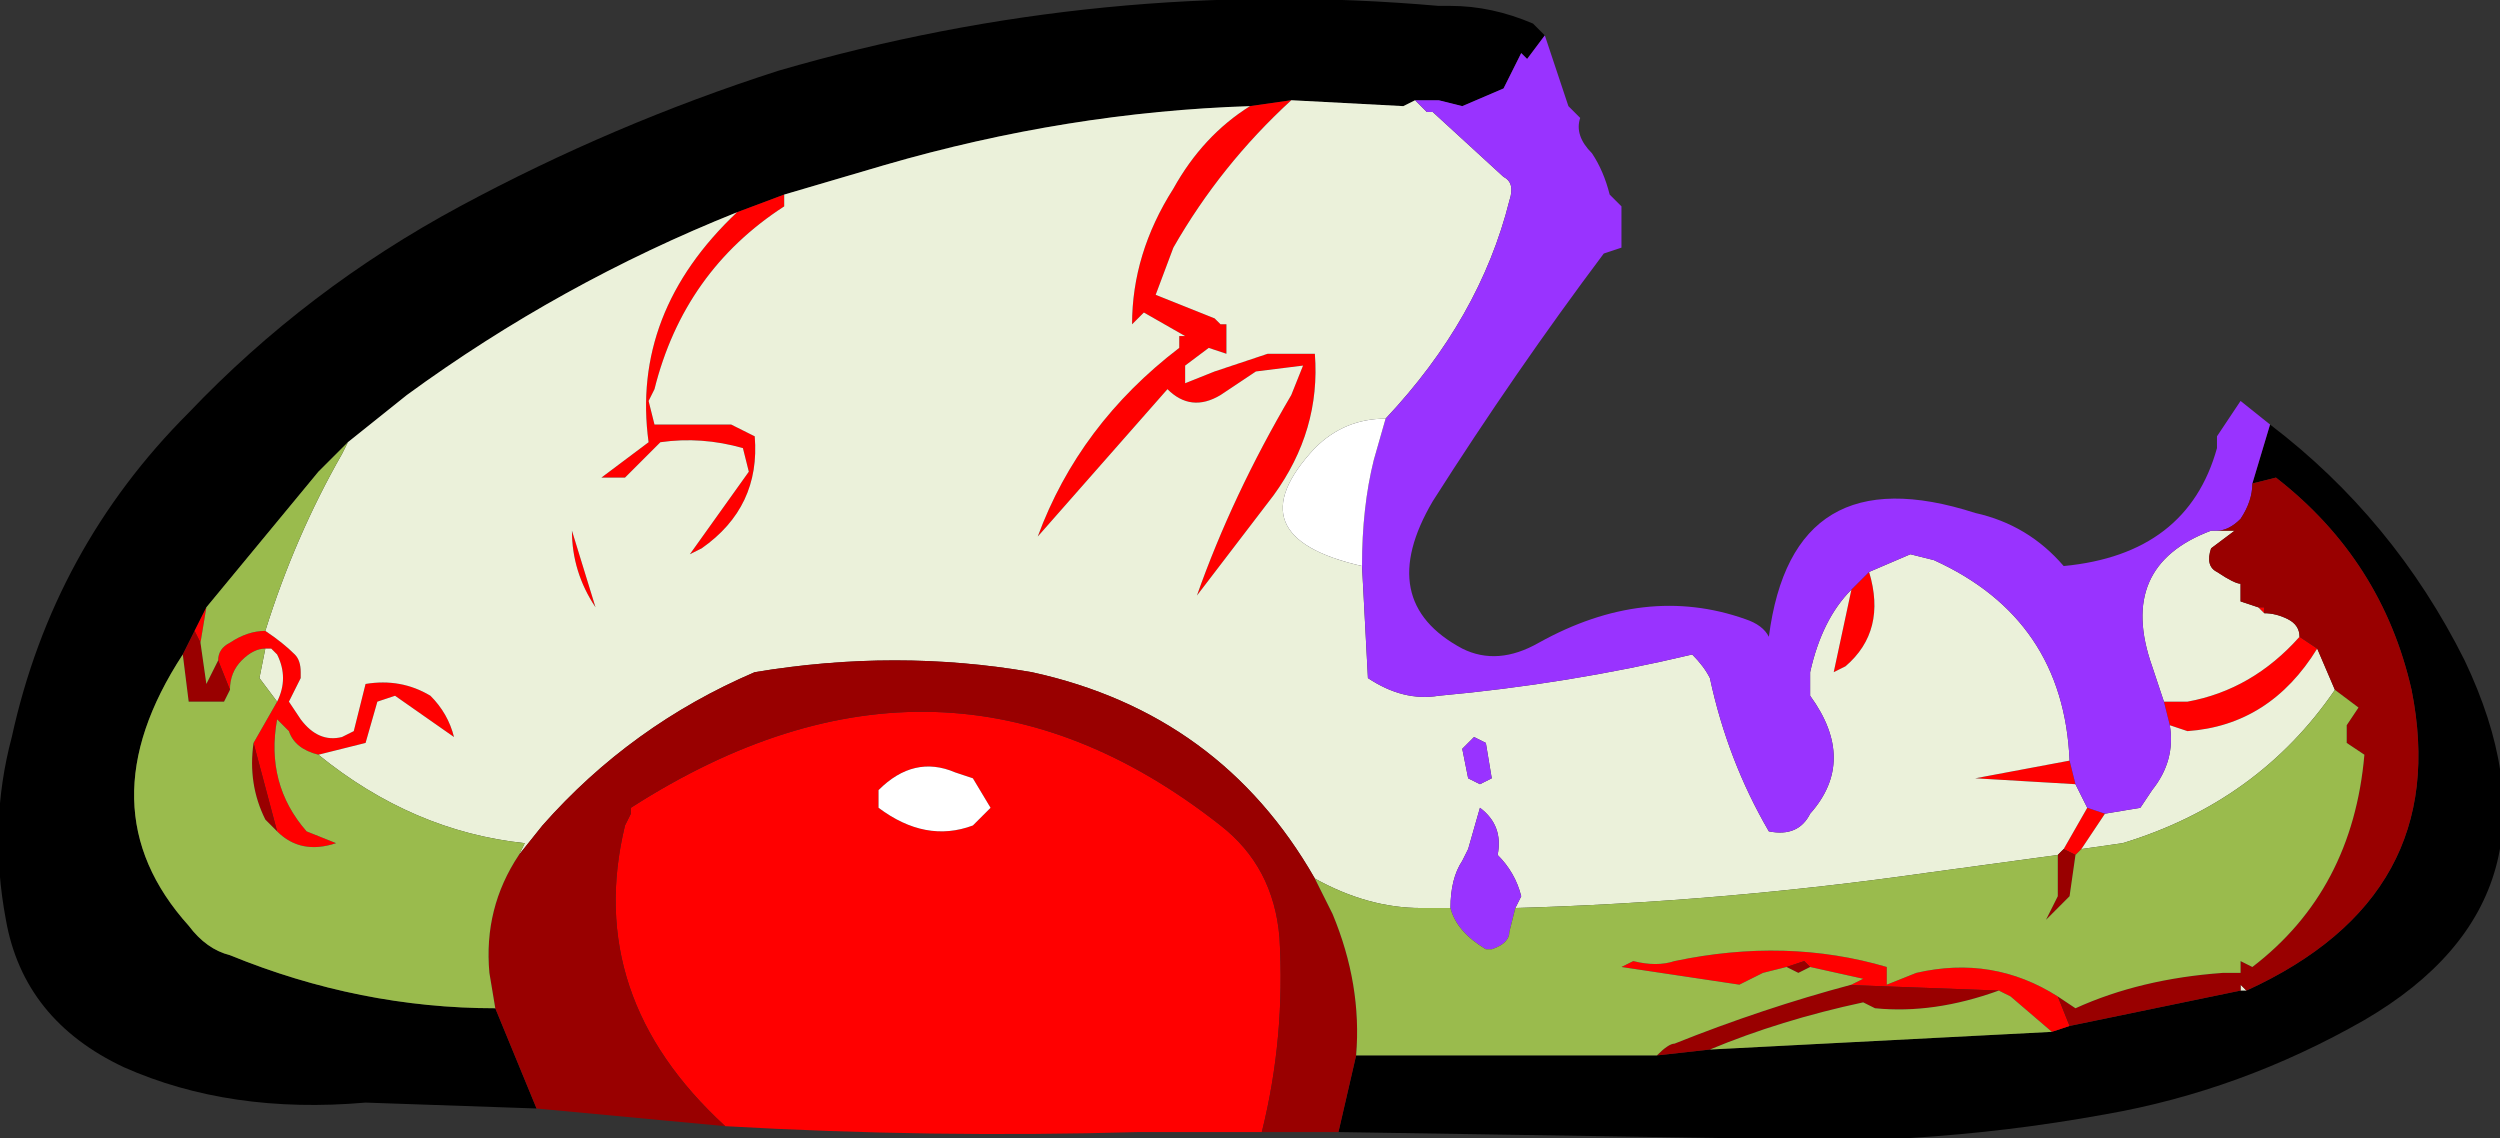 <?xml version="1.0" encoding="UTF-8" standalone="no"?>
<svg xmlns:ffdec="https://www.free-decompiler.com/flash" xmlns:xlink="http://www.w3.org/1999/xlink" ffdec:objectType="frame" height="67.55px" width="148.4px" xmlns="http://www.w3.org/2000/svg">
  <rect width="100%" height="100%" fill="#333333" stroke="none"/>
  <g transform="matrix(1.0, 0.0, 0.0, 1.0, 74.2, 33.95)">
    <use ffdec:characterId="71" height="9.65" transform="matrix(7.0, 0.0, 0.0, 7.0, -74.2, -33.95)" width="21.2" xlink:href="#shape0"/>
  </g>
  <defs>
    <g id="shape0" transform="matrix(1.0, 0.0, 0.0, 1.0, 10.6, 4.85)">
      <path d="M1.4 -4.0 L1.3 -3.95 0.35 -4.0 0.0 -3.95 Q-1.55 -3.9 -3.1 -3.45 L-3.95 -3.2 -4.35 -3.05 Q-5.85 -2.45 -7.15 -1.5 L-7.65 -1.1 -7.9 -0.85 -8.85 0.3 -8.95 0.5 -9.05 0.7 Q-9.9 2.0 -9.0 3.0 -8.85 3.2 -8.65 3.25 -7.55 3.7 -6.4 3.7 L-6.05 4.55 -7.5 4.5 Q-8.65 4.6 -9.55 4.2 -10.4 3.8 -10.55 2.95 -10.7 2.15 -10.5 1.4 -10.15 -0.2 -9.0 -1.35 -8.0 -2.4 -6.7 -3.1 -5.4 -3.8 -4.0 -4.25 -1.25 -5.05 1.6 -4.8 L1.7 -4.8 Q2.05 -4.8 2.4 -4.65 L2.5 -4.55 2.35 -4.35 2.3 -4.4 2.15 -4.1 1.8 -3.95 1.6 -4.0 1.4 -4.0 M8.5 -0.75 L8.65 -1.25 Q9.7 -0.45 10.3 0.75 11.25 2.75 9.45 3.8 8.4 4.4 7.25 4.6 5.6 4.9 3.95 4.8 L0.75 4.75 0.9 4.1 3.45 4.1 3.9 4.05 6.8 3.9 6.95 3.85 8.4 3.55 8.45 3.55 Q10.2 2.75 9.85 1.0 9.6 -0.1 8.7 -0.8 L8.5 -0.75" fill="#000000" fill-rule="evenodd" stroke="none"/>
      <path d="M-8.95 0.5 L-8.85 0.3 -8.9 0.6 -8.95 0.5 M-4.35 -3.05 L-3.95 -3.2 -3.95 -3.1 Q-4.8 -2.55 -5.05 -1.55 L-5.1 -1.45 -5.05 -1.25 -4.4 -1.25 -4.2 -1.15 Q-4.15 -0.55 -4.65 -0.2 L-4.75 -0.15 -4.25 -0.85 -4.3 -1.05 Q-4.65 -1.15 -5.0 -1.1 L-5.3 -0.8 -5.5 -0.8 -5.1 -1.1 Q-5.25 -2.2 -4.35 -3.05 M0.0 -3.95 L0.35 -4.0 Q-0.25 -3.45 -0.65 -2.75 L-0.8 -2.35 -0.3 -2.15 -0.25 -2.1 -0.2 -2.1 -0.2 -1.85 -0.35 -1.9 -0.55 -1.75 -0.55 -1.6 -0.3 -1.7 0.15 -1.85 0.55 -1.85 Q0.6 -1.2 0.2 -0.65 L-0.45 0.2 Q-0.15 -0.65 0.35 -1.5 L0.45 -1.75 0.05 -1.7 -0.25 -1.5 Q-0.5 -1.35 -0.7 -1.55 L-1.8 -0.3 Q-1.45 -1.25 -0.6 -1.9 L-0.6 -2.0 -0.55 -2.0 -0.9 -2.2 -1.0 -2.1 Q-1.0 -2.7 -0.65 -3.25 -0.4 -3.7 0.0 -3.95 M5.1 0.15 L5.25 0.0 Q5.4 0.5 5.05 0.8 L4.95 0.85 5.1 0.15 M6.95 1.6 L7.0 1.8 6.15 1.75 6.95 1.6 M7.1 2.0 L7.25 2.05 7.05 2.35 7.0 2.4 6.9 2.35 7.1 2.0 M7.8 1.3 L7.75 1.1 7.95 1.1 Q8.5 1.0 8.9 0.55 L9.05 0.65 Q8.65 1.3 7.95 1.35 L7.8 1.3 M6.95 3.85 L6.8 3.9 6.45 3.6 6.35 3.55 5.0 3.5 5.1 3.5 5.2 3.45 4.75 3.35 4.7 3.3 4.55 3.35 4.35 3.4 Q4.25 3.45 4.15 3.5 L3.15 3.35 3.25 3.3 Q3.45 3.35 3.6 3.3 4.55 3.1 5.4 3.35 L5.4 3.5 5.65 3.4 Q6.3 3.25 6.85 3.6 L6.95 3.85 M8.6 0.35 L8.55 0.3 8.6 0.3 8.6 0.35 M0.1 4.75 L-0.95 4.75 Q-2.7 4.8 -4.45 4.7 -5.65 3.6 -5.3 2.15 L-5.25 2.05 -5.25 2.0 Q-2.6 0.3 -0.25 2.15 0.2 2.5 0.25 3.1 0.3 3.95 0.1 4.75 M-2.35 1.75 L-2.5 1.7 Q-2.85 1.55 -3.15 1.85 L-3.15 2.0 Q-2.75 2.3 -2.35 2.15 L-2.2 2.0 -2.35 1.75 M-8.35 0.5 Q-8.2 0.6 -8.1 0.7 -8.05 0.75 -8.05 0.85 L-8.05 0.9 -8.15 1.1 -8.05 1.25 Q-7.9 1.45 -7.7 1.4 L-7.6 1.35 -7.5 0.95 Q-7.2 0.9 -6.95 1.05 -6.8 1.2 -6.75 1.4 L-7.25 1.05 -7.4 1.1 -7.5 1.45 -7.9 1.55 Q-8.1 1.5 -8.15 1.35 L-8.25 1.25 Q-8.35 1.8 -8.0 2.2 L-7.75 2.3 Q-8.05 2.4 -8.25 2.2 L-8.45 1.45 -8.25 1.1 Q-8.15 0.9 -8.25 0.7 L-8.3 0.65 -8.35 0.65 Q-8.45 0.65 -8.55 0.75 -8.65 0.85 -8.65 1.0 L-8.75 0.75 Q-8.75 0.65 -8.65 0.6 -8.5 0.5 -8.35 0.5 M-5.55 0.3 Q-5.75 0.0 -5.75 -0.35 L-5.55 0.3" fill="#ff0000" fill-rule="evenodd" stroke="none"/>
      <path d="M0.35 -4.0 L1.3 -3.95 1.4 -4.0 1.5 -3.9 1.55 -3.9 2.15 -3.35 Q2.25 -3.3 2.2 -3.15 1.95 -2.15 1.15 -1.3 0.8 -1.3 0.55 -1.05 -0.15 -0.3 0.95 -0.05 L1.0 0.9 Q1.3 1.1 1.6 1.05 2.7 0.95 3.75 0.7 3.85 0.8 3.9 0.9 4.05 1.6 4.4 2.2 4.65 2.25 4.75 2.05 5.15 1.6 4.75 1.05 L4.75 0.85 Q4.85 0.4 5.1 0.15 L4.95 0.85 5.05 0.8 Q5.4 0.5 5.25 0.0 L5.6 -0.15 5.8 -0.1 Q6.9 0.4 6.95 1.6 L6.15 1.75 7.0 1.8 7.1 2.0 6.9 2.35 6.85 2.4 5.75 2.55 Q4.0 2.8 2.25 2.85 L2.3 2.75 Q2.25 2.55 2.1 2.4 2.15 2.15 1.95 2.0 L1.85 2.35 1.8 2.45 Q1.7 2.6 1.7 2.85 L1.45 2.85 Q1.0 2.85 0.55 2.6 -0.25 1.2 -1.85 0.85 -3.0 0.65 -4.2 0.85 -5.25 1.3 -6.0 2.15 L-6.2 2.4 -6.15 2.3 Q-7.1 2.2 -7.9 1.55 L-7.5 1.45 -7.4 1.1 -7.25 1.05 -6.75 1.4 Q-6.8 1.2 -6.95 1.05 -7.2 0.9 -7.5 0.95 L-7.6 1.35 -7.7 1.4 Q-7.9 1.45 -8.05 1.25 L-8.15 1.1 -8.05 0.9 -8.05 0.85 Q-8.05 0.75 -8.1 0.7 -8.2 0.6 -8.35 0.5 -8.1 -0.3 -7.7 -1.0 L-7.65 -1.1 -7.15 -1.5 Q-5.85 -2.45 -4.35 -3.05 -5.25 -2.2 -5.1 -1.1 L-5.5 -0.8 -5.3 -0.8 -5.0 -1.1 Q-4.65 -1.15 -4.3 -1.05 L-4.25 -0.85 -4.75 -0.15 -4.65 -0.2 Q-4.15 -0.55 -4.2 -1.15 L-4.4 -1.25 -5.05 -1.25 -5.1 -1.45 -5.05 -1.55 Q-4.8 -2.55 -3.95 -3.1 L-3.95 -3.2 -3.1 -3.45 Q-1.55 -3.9 0.0 -3.95 -0.4 -3.7 -0.65 -3.25 -1.0 -2.7 -1.0 -2.1 L-0.9 -2.2 -0.55 -2.0 -0.6 -2.0 -0.6 -1.9 Q-1.45 -1.25 -1.8 -0.3 L-0.7 -1.55 Q-0.5 -1.35 -0.25 -1.5 L0.05 -1.7 0.45 -1.75 0.35 -1.5 Q-0.15 -0.65 -0.45 0.2 L0.2 -0.65 Q0.6 -1.2 0.55 -1.85 L0.15 -1.85 -0.3 -1.7 -0.55 -1.6 -0.55 -1.75 -0.35 -1.9 -0.2 -1.85 -0.2 -2.1 -0.25 -2.1 -0.3 -2.15 -0.8 -2.35 -0.65 -2.75 Q-0.25 -3.45 0.35 -4.0 M7.25 2.05 L7.55 2.0 7.65 1.85 Q7.85 1.6 7.8 1.3 L7.95 1.35 Q8.65 1.3 9.05 0.65 L9.2 1.0 Q8.55 1.95 7.4 2.3 L7.05 2.35 7.25 2.05 M7.75 1.1 L7.65 0.8 Q7.35 -0.05 8.15 -0.35 L8.2 -0.35 8.35 -0.35 8.15 -0.2 Q8.1 -0.05 8.2 0.0 8.35 0.1 8.4 0.1 L8.4 0.25 8.55 0.3 8.6 0.35 Q8.7 0.35 8.8 0.4 8.9 0.45 8.9 0.55 8.5 1.0 7.95 1.1 L7.75 1.1 M8.45 3.55 L8.4 3.55 8.4 3.5 8.45 3.55 M2.05 1.75 L2.0 1.45 1.9 1.4 1.8 1.5 1.85 1.75 1.95 1.8 2.05 1.75 M-8.35 0.65 L-8.3 0.65 -8.25 0.7 Q-8.15 0.9 -8.25 1.1 L-8.4 0.9 -8.35 0.65 M-5.55 0.3 L-5.75 -0.35 Q-5.75 0.0 -5.55 0.3" fill="#ebf1da" fill-rule="evenodd" stroke="none"/>
      <path d="M1.4 -4.0 L1.6 -4.0 1.8 -3.95 2.15 -4.1 2.3 -4.4 2.35 -4.35 2.5 -4.55 2.7 -3.95 2.8 -3.85 Q2.75 -3.7 2.9 -3.55 3.0 -3.4 3.05 -3.2 L3.15 -3.1 3.15 -2.75 3.0 -2.7 Q2.25 -1.7 1.55 -0.6 1.05 0.25 1.8 0.65 2.1 0.8 2.45 0.6 3.35 0.1 4.2 0.4 4.35 0.45 4.4 0.55 4.6 -1.0 6.15 -0.5 6.6 -0.4 6.9 -0.05 7.95 -0.15 8.2 -1.05 L8.2 -1.15 8.4 -1.45 8.65 -1.25 8.5 -0.75 Q8.5 -0.6 8.4 -0.45 8.3 -0.35 8.2 -0.35 L8.15 -0.35 Q7.35 -0.05 7.65 0.8 L7.75 1.1 7.8 1.3 Q7.85 1.6 7.65 1.85 L7.55 2.0 7.25 2.05 7.1 2.0 7.0 1.8 6.95 1.6 Q6.9 0.4 5.8 -0.1 L5.6 -0.15 5.25 0.0 5.1 0.15 Q4.85 0.4 4.75 0.85 L4.75 1.05 Q5.15 1.6 4.75 2.05 4.65 2.25 4.4 2.2 4.05 1.6 3.9 0.9 3.85 0.8 3.75 0.7 2.7 0.95 1.6 1.05 1.3 1.1 1.0 0.9 L0.95 -0.05 Q0.95 -0.55 1.05 -0.95 L1.15 -1.3 Q1.95 -2.15 2.2 -3.15 2.25 -3.3 2.15 -3.35 L1.55 -3.9 1.5 -3.9 1.4 -4.0 M2.25 2.85 L2.2 3.05 Q2.2 3.15 2.05 3.2 L2.0 3.2 Q1.75 3.05 1.7 2.85 1.7 2.6 1.8 2.45 L1.85 2.35 1.95 2.0 Q2.15 2.15 2.1 2.4 2.25 2.55 2.3 2.75 L2.25 2.85 M2.05 1.75 L1.95 1.8 1.85 1.75 1.8 1.5 1.9 1.4 2.0 1.45 2.05 1.75" fill="#9933ff" fill-rule="evenodd" stroke="none"/>
      <path d="M1.15 -1.3 L1.05 -0.95 Q0.95 -0.55 0.95 -0.05 -0.15 -0.3 0.55 -1.05 0.8 -1.3 1.15 -1.3 M-2.35 1.75 L-2.2 2.0 -2.35 2.15 Q-2.75 2.3 -3.15 2.0 L-3.15 1.85 Q-2.85 1.55 -2.5 1.7 L-2.35 1.75" fill="#ffffff" fill-rule="evenodd" stroke="none"/>
      <path d="M-6.05 4.55 L-6.4 3.7 -6.45 3.4 Q-6.5 2.85 -6.2 2.4 L-6.0 2.15 Q-5.25 1.3 -4.2 0.85 -3.0 0.65 -1.85 0.85 -0.25 1.2 0.55 2.6 L0.7 2.9 Q0.95 3.5 0.9 4.1 L0.75 4.75 0.1 4.75 Q0.3 3.95 0.25 3.1 0.2 2.5 -0.25 2.15 -2.6 0.3 -5.25 2.0 L-5.25 2.05 -5.3 2.15 Q-5.65 3.6 -4.45 4.7 L-6.05 4.55 M-9.05 0.7 L-8.95 0.5 -8.9 0.6 -8.85 0.95 -8.75 0.75 -8.65 1.0 -8.7 1.1 -9.0 1.1 -9.05 0.7 M8.2 -0.35 Q8.3 -0.35 8.4 -0.45 8.5 -0.6 8.5 -0.75 L8.7 -0.8 Q9.6 -0.1 9.85 1.0 10.2 2.75 8.45 3.55 L8.4 3.5 8.4 3.55 6.95 3.85 6.85 3.6 7.0 3.7 Q7.55 3.45 8.25 3.4 L8.4 3.4 8.4 3.3 8.5 3.35 Q9.35 2.7 9.45 1.55 L9.3 1.45 9.3 1.3 9.4 1.15 9.2 1.0 9.05 0.65 8.9 0.55 Q8.9 0.45 8.8 0.4 8.7 0.35 8.6 0.35 L8.6 0.3 8.55 0.3 8.4 0.25 8.4 0.1 Q8.35 0.1 8.2 0.0 8.1 -0.05 8.15 -0.2 L8.35 -0.35 8.2 -0.35 M3.9 4.05 L3.45 4.1 Q3.55 4.0 3.6 4.0 4.35 3.7 5.1 3.5 L5.0 3.5 6.35 3.55 Q5.8 3.75 5.3 3.7 L5.2 3.65 Q4.5 3.8 3.9 4.05 M7.0 2.4 L6.95 2.75 6.75 2.95 6.85 2.75 6.85 2.4 6.9 2.35 7.0 2.4 M4.55 3.35 L4.7 3.3 4.75 3.35 4.65 3.4 4.55 3.35 M-8.45 1.45 L-8.25 2.2 -8.35 2.1 Q-8.5 1.8 -8.45 1.45" fill="#990000" fill-rule="evenodd" stroke="none"/>
      <path d="M-6.4 3.7 Q-7.55 3.7 -8.65 3.25 -8.85 3.2 -9.0 3.0 -9.9 2.0 -9.05 0.7 L-9.0 1.1 -8.7 1.1 -8.65 1.0 Q-8.65 0.85 -8.55 0.75 -8.45 0.65 -8.35 0.65 L-8.4 0.9 -8.25 1.1 -8.45 1.45 Q-8.5 1.8 -8.35 2.1 L-8.25 2.2 Q-8.05 2.4 -7.75 2.3 L-8.0 2.2 Q-8.35 1.8 -8.25 1.25 L-8.15 1.35 Q-8.1 1.5 -7.9 1.55 -7.1 2.2 -6.15 2.3 L-6.2 2.4 Q-6.5 2.85 -6.45 3.4 L-6.4 3.7 M-8.85 0.3 L-7.9 -0.85 -7.65 -1.1 -7.7 -1.0 Q-8.1 -0.3 -8.35 0.5 -8.5 0.5 -8.65 0.6 -8.75 0.65 -8.75 0.75 L-8.85 0.95 -8.9 0.6 -8.85 0.3 M6.8 3.9 L3.9 4.05 Q4.5 3.8 5.2 3.65 L5.3 3.7 Q5.8 3.75 6.35 3.55 L6.45 3.6 6.8 3.9 M3.45 4.1 L0.9 4.1 Q0.95 3.5 0.7 2.9 L0.55 2.6 Q1.0 2.85 1.45 2.85 L1.7 2.85 Q1.75 3.05 2.0 3.2 L2.05 3.2 Q2.2 3.15 2.2 3.05 L2.25 2.85 Q4.0 2.8 5.75 2.55 L6.85 2.4 6.85 2.75 6.75 2.95 6.95 2.75 7.0 2.4 7.05 2.35 7.4 2.3 Q8.55 1.95 9.2 1.0 L9.4 1.15 9.3 1.3 9.3 1.45 9.45 1.55 Q9.35 2.7 8.5 3.35 L8.4 3.3 8.4 3.4 8.25 3.4 Q7.55 3.45 7.0 3.7 L6.85 3.6 Q6.3 3.25 5.65 3.4 L5.4 3.5 5.4 3.35 Q4.55 3.1 3.6 3.3 3.45 3.35 3.25 3.3 L3.15 3.35 4.15 3.5 Q4.25 3.45 4.35 3.4 L4.55 3.35 4.65 3.4 4.75 3.35 5.2 3.45 5.1 3.5 Q4.35 3.7 3.6 4.0 3.55 4.0 3.45 4.1" fill="#9abb4d" fill-rule="evenodd" stroke="none"/>
    </g>
  </defs>
</svg>
